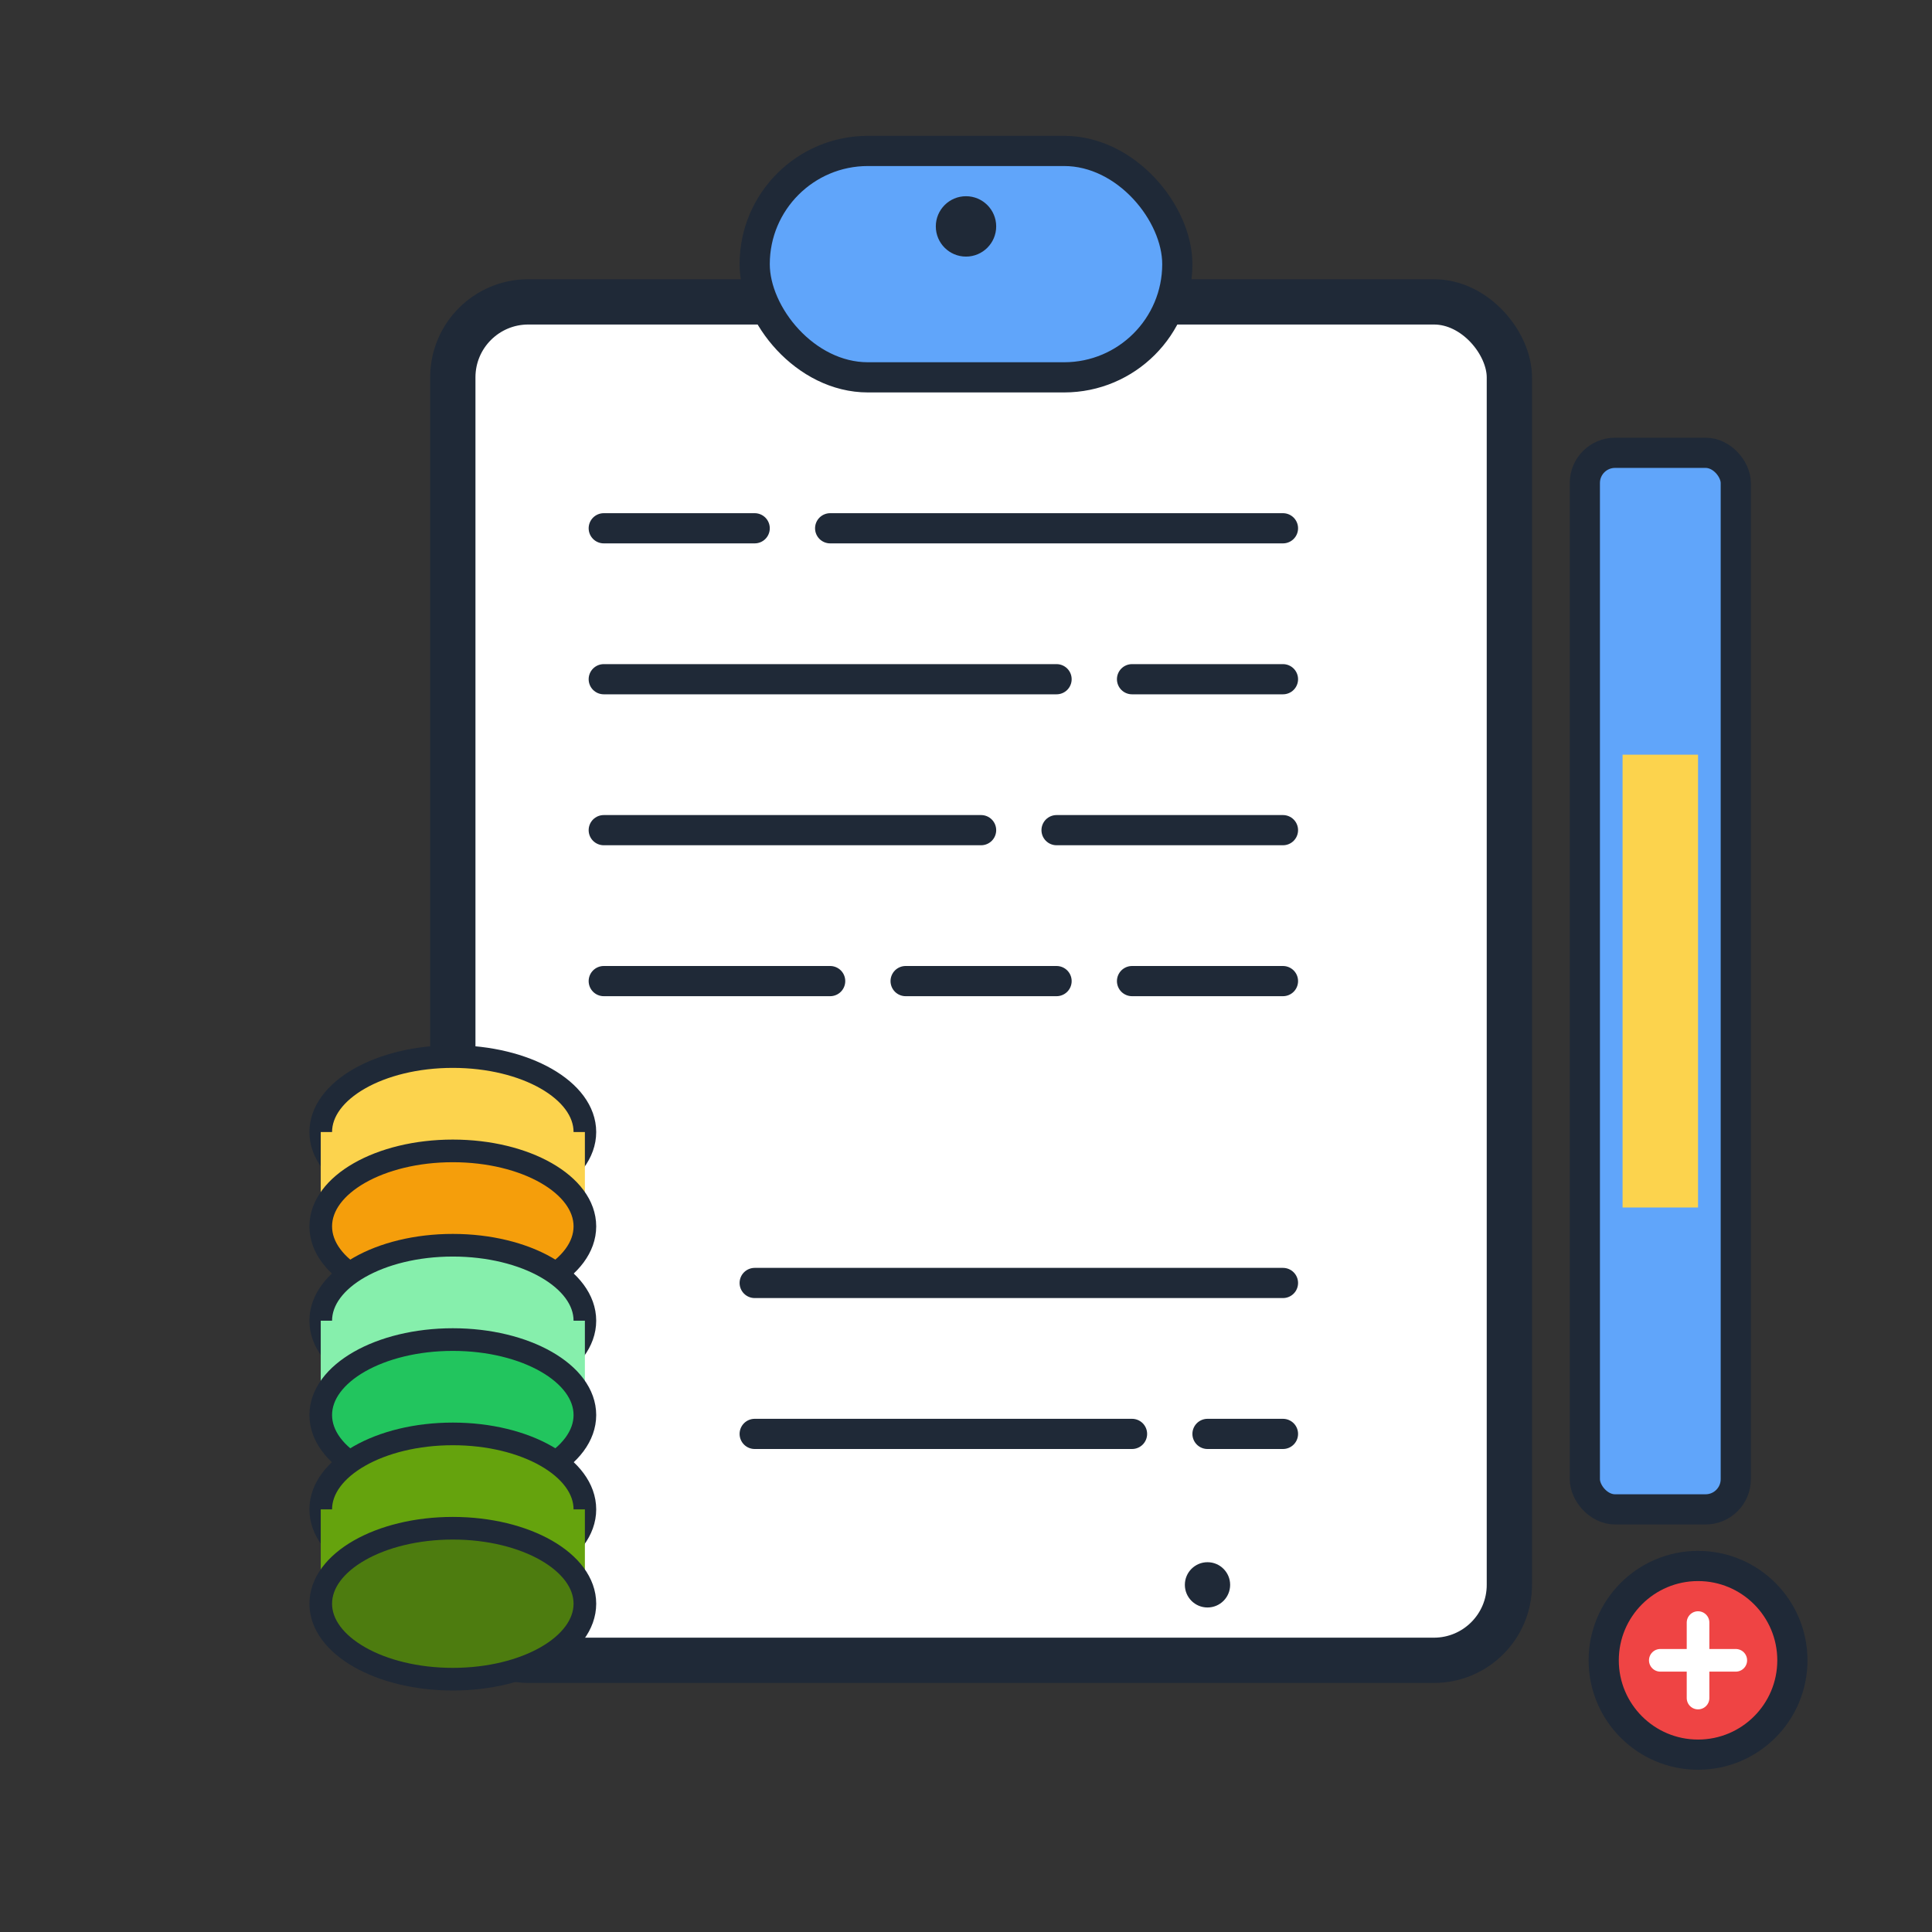<svg width="64" height="64" viewBox="0 0 512 512" xmlns="http://www.w3.org/2000/svg">
  <rect x="0" y="0" width="512" height="512" fill="#333333" stroke="none"/>
  <!-- Clipboard background -->
  <rect x="120" y="80" width="280" height="360" rx="20" ry="20" fill="#FFFFFF" stroke="#1F2937" stroke-width="12"/>

  <!-- Clipboard clip -->
  <rect x="200" y="40" width="112" height="60" rx="30" ry="30" fill="#60A5FA" stroke="#1F2937" stroke-width="8"/>
  <circle cx="256" cy="60" r="8" fill="#1F2937"/>

  <!-- Document lines -->
  <line x1="160" y1="140" x2="200" y2="140" stroke="#1F2937" stroke-width="8" stroke-linecap="round"/>
  <line x1="220" y1="140" x2="340" y2="140" stroke="#1F2937" stroke-width="8" stroke-linecap="round"/>

  <line x1="160" y1="180" x2="280" y2="180" stroke="#1F2937" stroke-width="8" stroke-linecap="round"/>
  <line x1="300" y1="180" x2="340" y2="180" stroke="#1F2937" stroke-width="8" stroke-linecap="round"/>

  <line x1="160" y1="220" x2="260" y2="220" stroke="#1F2937" stroke-width="8" stroke-linecap="round"/>
  <line x1="280" y1="220" x2="340" y2="220" stroke="#1F2937" stroke-width="8" stroke-linecap="round"/>

  <line x1="160" y1="260" x2="220" y2="260" stroke="#1F2937" stroke-width="8" stroke-linecap="round"/>
  <line x1="240" y1="260" x2="280" y2="260" stroke="#1F2937" stroke-width="8" stroke-linecap="round"/>
  <line x1="300" y1="260" x2="340" y2="260" stroke="#1F2937" stroke-width="8" stroke-linecap="round"/>

  <line x1="200" y1="340" x2="340" y2="340" stroke="#1F2937" stroke-width="8" stroke-linecap="round"/>

  <line x1="200" y1="380" x2="300" y2="380" stroke="#1F2937" stroke-width="8" stroke-linecap="round"/>
  <line x1="320" y1="380" x2="340" y2="380" stroke="#1F2937" stroke-width="8" stroke-linecap="round"/>

  <circle cx="320" cy="420" r="6" fill="#1F2937"/>

  <!-- Coins stack -->
  <!-- Yellow coins -->
  <ellipse cx="120" cy="300" rx="35" ry="20" fill="#FCD34D" stroke="#1F2937" stroke-width="6"/>
  <rect x="85" y="300" width="70" height="25" fill="#FCD34D"/>
  <ellipse cx="120" cy="325" rx="35" ry="20" fill="#F59E0B" stroke="#1F2937" stroke-width="6"/>

  <!-- Green coins -->
  <ellipse cx="120" cy="350" rx="35" ry="20" fill="#86EFAC" stroke="#1F2937" stroke-width="6"/>
  <rect x="85" y="350" width="70" height="25" fill="#86EFAC"/>
  <ellipse cx="120" cy="375" rx="35" ry="20" fill="#22C55E" stroke="#1F2937" stroke-width="6"/>

  <ellipse cx="120" cy="400" rx="35" ry="20" fill="#65A30D" stroke="#1F2937" stroke-width="6"/>
  <rect x="85" y="400" width="70" height="25" fill="#65A30D"/>
  <ellipse cx="120" cy="425" rx="35" ry="20" fill="#4D7C0F" stroke="#1F2937" stroke-width="6"/>

  <!-- Side panel -->
  <rect x="420" y="120" width="40" height="280" rx="8" ry="8" fill="#60A5FA" stroke="#1F2937" stroke-width="8"/>
  <rect x="430" y="200" width="20" height="120" fill="#FCD34D"/>

  <!-- Plus symbol -->
  <circle cx="450" cy="440" r="25" fill="#EF4444" stroke="#1F2937" stroke-width="8"/>
  <line x1="440" y1="440" x2="460" y2="440" stroke="#FFFFFF" stroke-width="6" stroke-linecap="round"/>
  <line x1="450" y1="430" x2="450" y2="450" stroke="#FFFFFF" stroke-width="6" stroke-linecap="round"/>
</svg>
